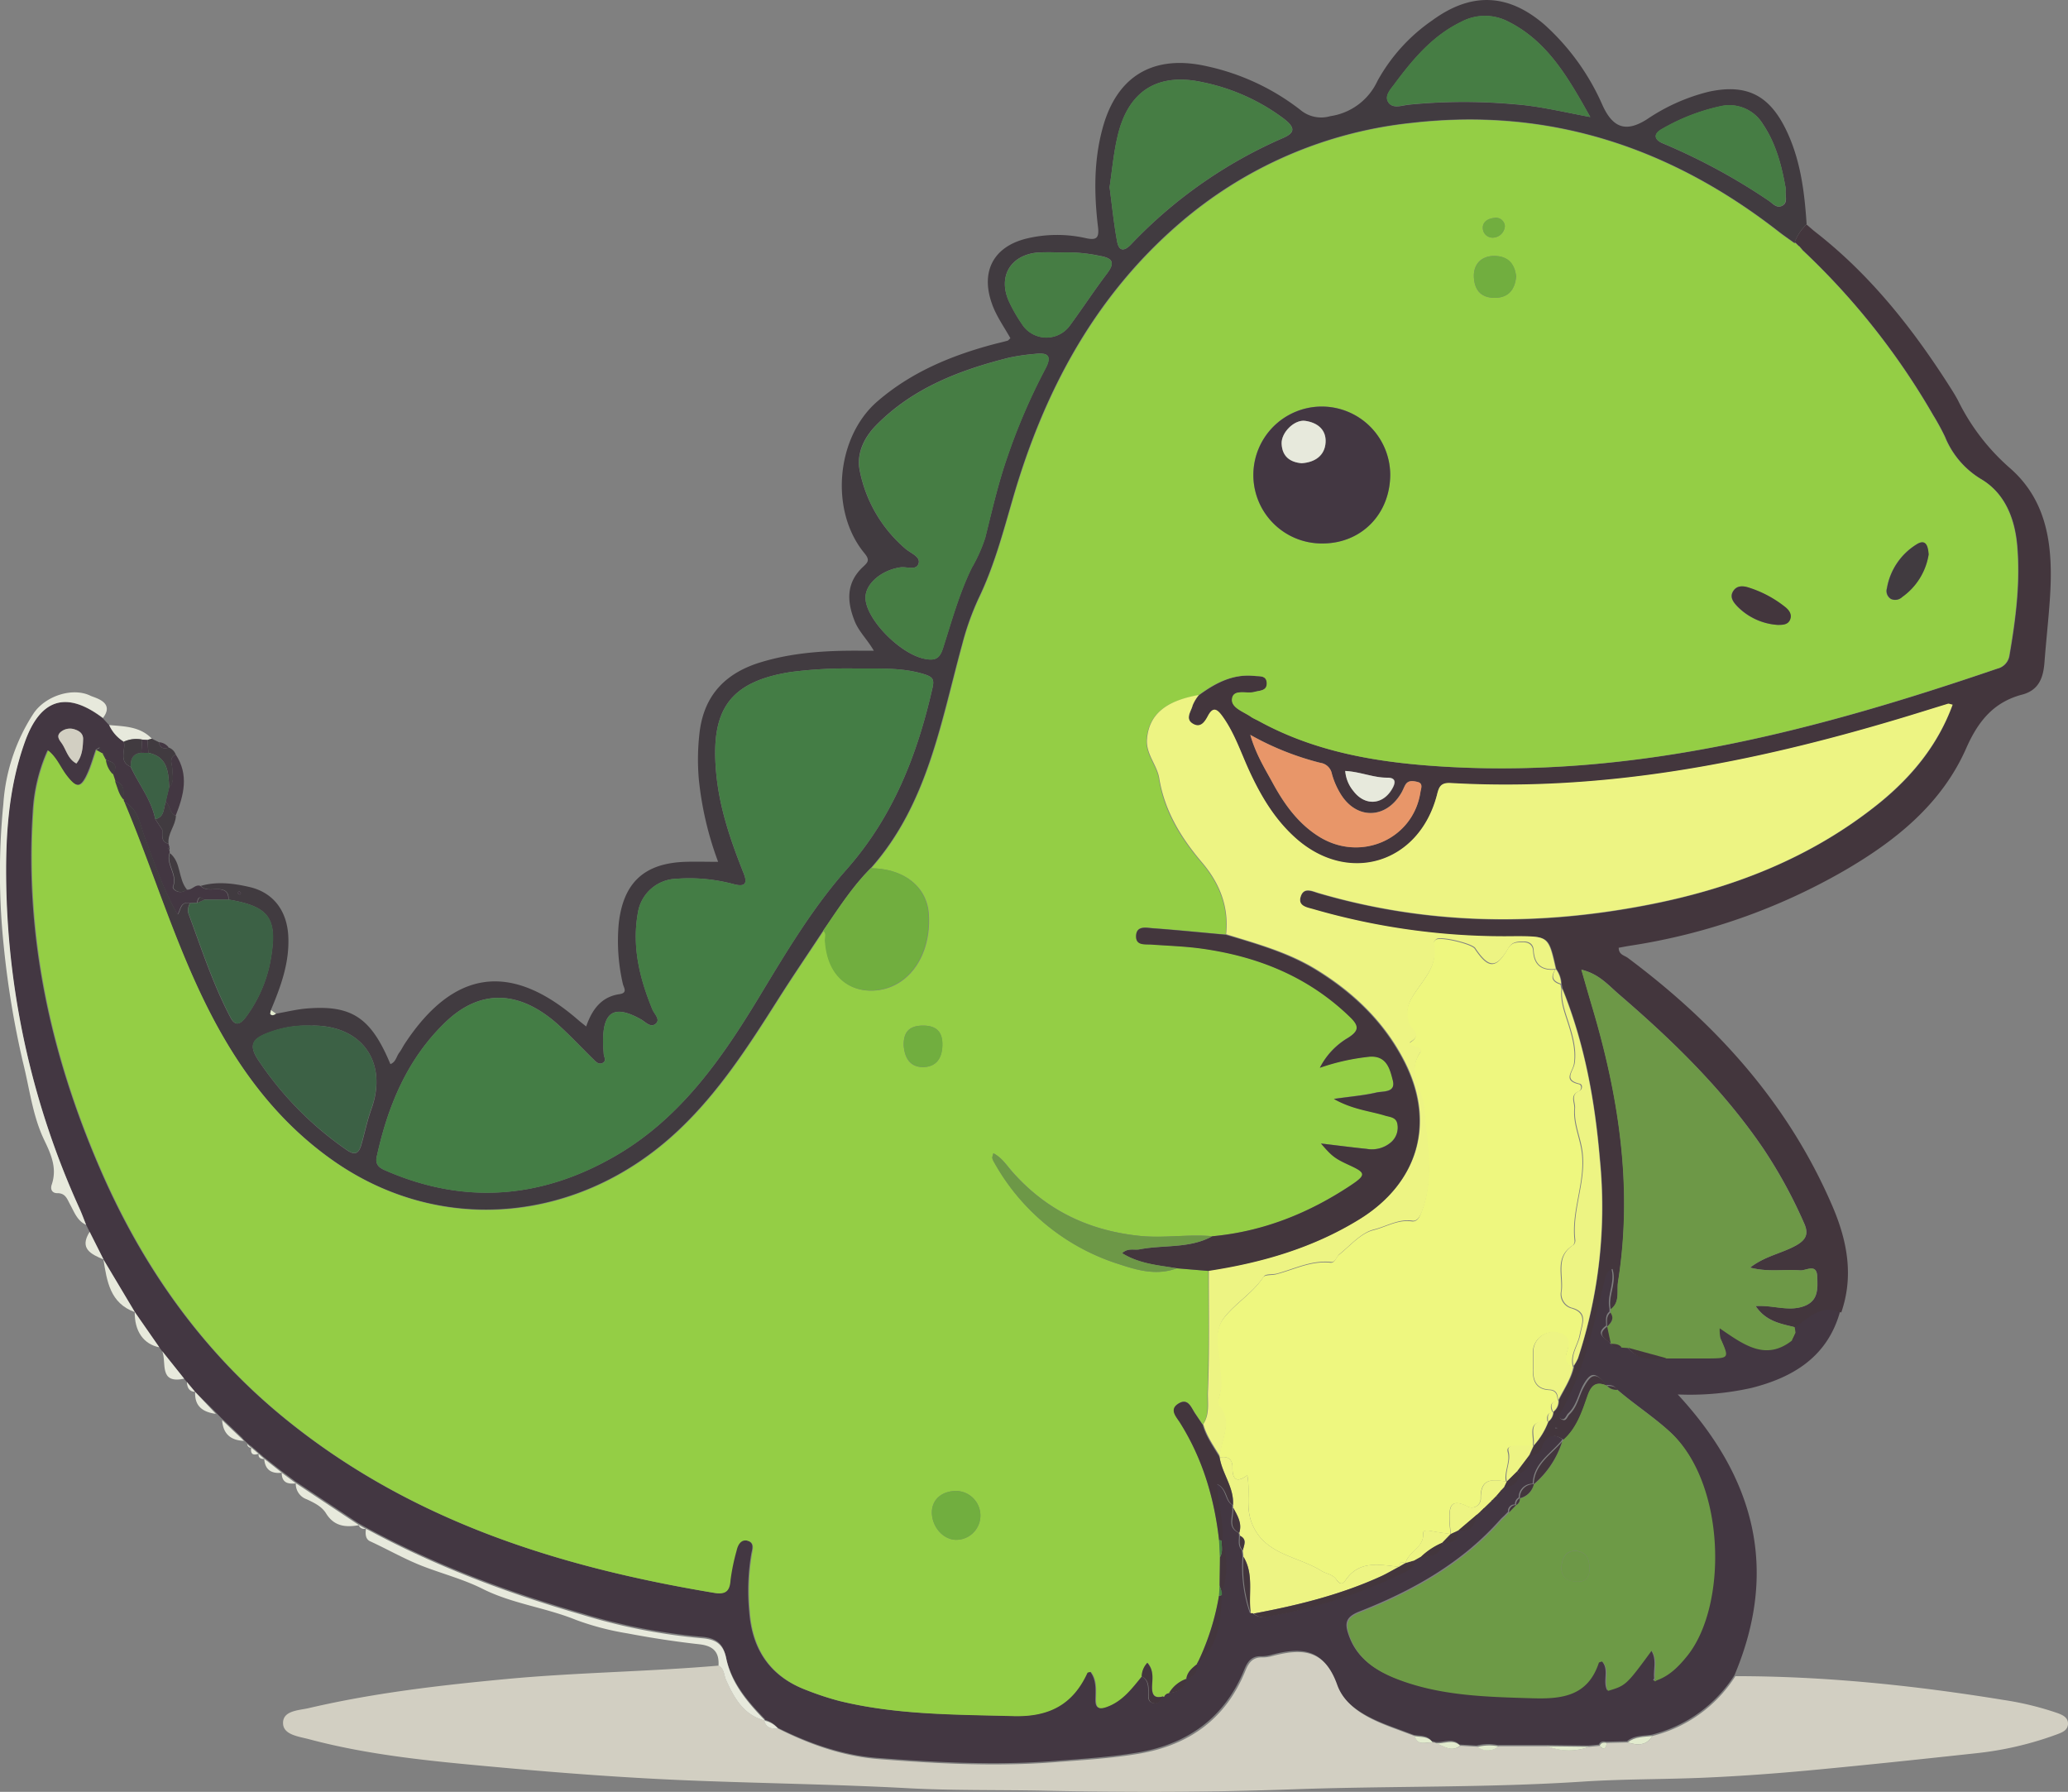 <svg id="Layer_1" data-name="Layer 1" xmlns="http://www.w3.org/2000/svg" viewBox="0 0 443.39 384.12"><rect x="0" y="0" width="443.39" height="384.12" fill="#808080" stroke="none"/><defs><style>.cls-1{fill:#433742;}.cls-2{fill:#d2cfc2;}.cls-3{fill:#413b40;}.cls-4{fill:#43363d;}.cls-5{fill:#e7e9dc;}.cls-6{fill:#94ce45;}.cls-7{fill:#6d9a46;}.cls-8{fill:#6d9847;}.cls-9{fill:#3c6145;}.cls-10{fill:#edf483;}.cls-11{fill:#e2ebce;}.cls-12{fill:#467d44;}.cls-13{fill:#447d45;}.cls-14{fill:#71ae3f;}.cls-15{fill:#eef77f;}.cls-16{fill:#e89669;}</style></defs><path class="cls-1" d="M722.15,620.69l-.75-1.5c-.46-1.15-.88-2.32-1.39-3.45A175.14,175.14,0,0,1,704.23,547c-.2-10.62.37-21.24,4-31.37,3.36-9.32,9-10.93,16.71-5.08l1.38,1.51a8.17,8.17,0,0,0,3.14,3.57c.49,1.79-1.21,4.19,1.48,5.38,1.74,3.75,4.42,7,5.28,11.22l1.49,2.27h0c.11,1.15-.4,2.58,1.34,3l.23.75c-.09.07-.27.17-.26.21a3.82,3.82,0,0,0,.24.55.57.57,0,0,1,0,.51c-.82,2.44,1.74,4.52.73,7.16-.24.63,1.55,1.88,2.91.63,1.15.28,1.85-1.22,3-.77,1,1,2.27.72,3.46.7,1.59,0,2.61.44,2.52,2.24l-5.25,0c-1.05-1-1.3-.22-1.5.67l-1.53.07c-2.12-.48-2,1.75-2.64,2.41-3-5.22-4.91-10.9-7-16.47-1.06-2.79-1.3-6.14-4.53-7.68a.59.59,0,0,1-.12-.48c.07-1.62.47-3.38-1.79-3.94l-.5-1.53c1.38-1.9.22-2.57-1.45-3h0a1.48,1.48,0,0,0-.81-1.53l0,.06-.5-1.22-.81.48c-.58,1.65-1.05,3.35-1.75,4.94-1.46,3.31-2.43,3.4-4.59.59-1.31-1.71-2.07-3.86-4-5.39a37,37,0,0,0-3.19,13.25c-1.74,26.63,3.83,51.91,14.32,76.22,9.09,21.1,22,39.42,40,54,26.79,21.69,58.34,31.57,91.66,37.11,2.44.41,3.35-.33,3.5-2.81a44.21,44.21,0,0,1,1.29-6.23c.29-1.33.87-2.58,2.45-2.12s1.06,1.77.85,2.87a47.17,47.17,0,0,0-.44,12.33c.59,8.1,4.44,13.91,12.19,16.82a61.57,61.57,0,0,0,7.11,2.34c12.24,3,24.73,2.89,37.23,3.22,7.64.2,12.71-2.47,15.83-9.26.07-.14.43-.14.75-.23,1.39,1.81,1.14,4,1.11,6,0,1.89.79,2.07,2.33,1.51,3.36-1.22,5.36-3.95,7.49-6.55,1.5.73,1.51,2.08,1.53,3.47,0,.82-.22,1.87.82,2.24,1.21.43,1.75-.51,2.24-1.4l.23.13,1.15-.8-.12,0c1.87-.24,3.5-.79,3.68-3.06l0,.07a2.91,2.91,0,0,0,2.33-3.27.25.25,0,0,1,.13-.34c4.73-3.73,4.86-9.1,5.15-14.41a5.62,5.62,0,0,1,0-.58,17.54,17.54,0,0,0,.07-11.27c.41-3.89-.93-7.66-1.11-12,2.3,1,1.78,3.59,3.41,4.5a.64.64,0,0,1,0,.51c.36,1.84-1.27,4.17,1.33,5.46a1.09,1.09,0,0,1,.15.61c0,1.09-.31,2.23.62,3.13l.13,1.37a30.81,30.81,0,0,0,1.56,12.09,1.45,1.45,0,0,1,.65.09,3.23,3.23,0,0,0,3.15.64,108.77,108.77,0,0,0,28.88-9.33c1-.51,2.29-1.11,2.49-2.57l1.45-.77c2.06-.16,4-.47,4.54-3,1.74-.12,3.39-.35,3.22-2.73l.15-.1c2.75.54,3.56-1.23,4-3.4l.67-.6c.35-.16,1.39.41.78-.75l1.61-1.55.39,0-.18-.28.17-.12c.56.11.78-.12.66-.67l.21.16-.19-.19c1,.09,1.1-.58,1.12-1.32l.57-.61a3.05,3.05,0,0,0,3.28-2.9,3.7,3.7,0,0,0,2.25-3.73,3,3,0,0,0,2.58-2.23c1-2.44,2.57-2.59,4.58-1.29a4,4,0,0,1-.29.43c-2.38,2.81-5.93,4.83-6.08,9.13h0a2.9,2.9,0,0,0-3,3l0-.05a1.57,1.57,0,0,0-.8,1.49h0a1.42,1.42,0,0,0-1.5,1.57l-.66.69-.85.81c-8.28,9.42-18.89,15.37-30.34,19.87-3,1.16-3.19,2.56-2.33,5,1.8,5.25,6.07,7.79,10.82,9.55,9.14,3.38,18.73,3.58,28.36,3.87,6.5.2,11.92-.51,14.27-7.6,0-.14.43-.18.72-.3,1.84,1.82.24,4.35,1.24,6.32,3.84-1.14,3.93-1.22,9.37-8.63,1.39,2,.51,4.15.73,6.17a1.14,1.14,0,0,0-.21.28s.15.19.18.17a1.31,1.31,0,0,0,.27-.21c2.84-1,4.81-3,6.64-5.26,8.74-10.79,8.28-37.06-3.64-48-3.61-3.29-7.7-5.91-11.36-9.09-.51-.85-1.37-.8-2.19-.84l0,0c-2.29-2.89-3.33-2.84-5,.21-1,2-1.39,4.25-3.1,5.89-.5.48-.68,1.59-1.58,1.15-1.22-.59-.31-1.55.05-2.2,4.64-8.5,6.65-17.85,8.92-27.12.26-1.07.31-2.39,1.81-3,1,3.1-1,5.83-.36,8.66,0,.23,0,.46,0,.69-1,.83-.69,2-.71,3l0,0c-2.46,1.81-.3,2.62.78,3.66h-.06c.58.89,1.47.81,2.36.77l1.37.1c2.17,2.84,5.2,2.54,8.22,2.24,3,0,6,.07,9,0,4.56-.05,4.55-.07,2.65-4.33a9,9,0,0,1-.17-2.14c5.09,3.47,9.8,7.09,15.49,2.63a1.6,1.6,0,0,0,.77-1.66c-.06-.41-.11-.81-.17-1.21,3-2,5.7-5,9.93-3.13-2.67,9.72-10,14.16-19,16.44a60.58,60.58,0,0,1-15.82,1.4c16.53,17.86,21.69,37.55,12.19,60.12a29.43,29.43,0,0,1-17.8,12.82c-1.81.28-3.74.12-5.28,1.39l-4.47.11c-.65-.11-1.24-.11-1.55.62l-2.23.2-9-.11h-10.5a9.88,9.88,0,0,0-4.46.11l-3.73-.21c-1.61-1.58-3.52-.29-5.27-.55a.86.86,0,0,0-.64-.13c-1-1.4-2.52-1.13-3.88-1.39l-4.19-1.56c-5.14-1.89-10.64-4.32-12.46-9.45-2.7-7.62-7.51-7.78-13.72-6.2a8,8,0,0,1-2.21.35c-2.09-.1-3,1-3.74,2.85-4.16,10.24-12,15.91-22.74,17.77-5.91,1-11.88,1.36-17.85,1.82-12.72,1-25.45.31-38.09-.65-7.41-.57-14.67-3.09-21.44-6.5a5.38,5.38,0,0,0-3-1.75H867c-3.79-3.86-7.3-8-8.44-13.41-.66-3.16-2.38-4.1-5.35-4.32a124.81,124.81,0,0,1-25.48-5c-16.06-4.62-31.68-10.46-46.42-18.47l0,0-1.56-.88.1.07-13.57-9,0,0-3.06-2.28,0,0-3.8-3,0,0-1.26-1.09-.33.1.32-.13-1.57-1.34,0,.08-.89-.81.11.1-.88-.84.09,0-4.69-4.45-1.34-1.39L744.77,655l0,.06L743,652.88l-.6-.71-4.7-5.89-.62-.83-5.28-7.59,0,0q-3.37-5.67-6.76-11.32l0,0Zm-2.84-100.4c1.25-1.56,1.38-3.38,1.45-5.19,0-1.17-.75-1.76-1.75-2.09a3.1,3.1,0,0,0-3.13.57c-1,.95-.08,1.82.41,2.59C717.19,517.57,717.58,519.38,719.31,520.29Z" transform="translate(-702.93 -356.62)"/><path class="cls-2" d="M1043.68,731.08l2.23-.2c1,1.14,1.33.34,1.55-.62l4.47-.11c2,.62,4,.78,5.28-1.39a29.43,29.43,0,0,0,17.8-12.82c19.34,0,38.48,2,57.55,5.11a64.83,64.83,0,0,1,11.58,2.83c1,.38,2.2.89,2.18,2.26s-1.2,1.84-2.24,2.23a71.59,71.59,0,0,1-17.42,4.09c-11.73,1.27-23.47,2.52-35.21,3.62-7.43.7-14.88,1.25-22.33,1.59-9,.42-18,.29-26.91.88-20.68,1.35-41.39.9-62.07,1.65-17.86.65-35.71.66-53.53.29-9.84-.2-19.71,0-29.54-.56-14.81-.78-29.64-1-44.45-1.56s-29.31-1.65-43.92-3c-13.23-1.21-26.5-2.45-39.42-5.89-2.26-.61-5.58-.93-5.66-3.4-.1-2.8,3.4-2.79,5.55-3.3,14-3.26,28.13-4.89,42.39-6.23,15.13-1.42,30.32-1.56,45.44-2.87,1.28.66,1.13,2,1.62,3.08,1.74,3.86,3.79,7.56,8.4,8.71h-.18c.33,1.69,1.65,1.71,3,1.75,6.77,3.41,14,5.93,21.44,6.5,12.64,1,25.37,1.64,38.09.65,6-.46,11.94-.81,17.85-1.82,10.78-1.86,18.58-7.53,22.74-17.77.75-1.84,1.65-2.95,3.74-2.85a8,8,0,0,0,2.21-.35c6.21-1.58,11-1.42,13.72,6.2,1.82,5.13,7.32,7.56,12.46,9.45l4.19,1.56c.65,2.25,2.49,1.19,3.88,1.39a.86.86,0,0,1,.64.13c1.71.58,3.34,2,5.27.55l3.73.21a3.49,3.49,0,0,0,4.46-.11h10.5A12.47,12.47,0,0,0,1043.68,731.08Z" transform="translate(-702.93 -356.62)"/><path class="cls-3" d="M729.5,528.5c3.23,1.54,3.47,4.89,4.53,7.68,2.12,5.57,4,11.25,7,16.47.68-.66.52-2.89,2.64-2.41a2.87,2.87,0,0,0-.38,2.14c2.82,7.57,5.29,15.28,9.09,22.44,1.2,2.26,2.49.9,3.39-.35a29.24,29.24,0,0,0,5.07-11.55c1.77-9.42-.06-11.95-8.89-13.45.09-1.8-.93-2.27-2.52-2.24-1.19,0-2.47.31-3.46-.7,3.48-1,7-.55,10.37.22,5.2,1.17,8.12,5.12,8.4,10.54.29,5.67-1.6,10.79-3.73,15.86,0,.31-.25.75-.11.89.36.41.8.15,1.18-.11,2.21-.38,4.41-.94,6.64-1.12,9.65-.79,13.78,2,17.91,11.92,1.18-.42,1.29-1.65,1.9-2.45.45-.59.77-1.28,1.18-1.91,10.5-15.94,22.77-17.62,37.19-5.09.45.39.93.76,1.71,1.38,1.26-3.64,3.26-6.36,7.13-6.92,1.87-.27.89-1.44.73-2.23a40.76,40.76,0,0,1-.87-13c1-8.71,5.5-12.86,14.3-13.14,2.22-.07,4.45,0,7,0a70.93,70.93,0,0,1-4.14-17.72,49.34,49.34,0,0,1,.17-10.09c1-8.08,5.71-12.75,13.21-15,6.77-2.05,13.74-2.48,20.76-2.45h3.38c-1.4-2.42-3.21-4.08-4.11-6.35-1.72-4.33-1.81-8.3,1.86-11.68,1.07-1,1.4-1.46.23-2.88-7.49-9.06-6.08-24.87,2.77-32.52,7.25-6.28,15.86-9.85,25-12.28,1-.26,1.94-.47,2.9-.74.21-.06.36-.3.63-.54-1.37-2.48-3.08-4.8-4-7.53-2.36-6.76.36-12,7.26-13.78a28,28,0,0,1,13-.12c2.13.45,2.82,0,2.53-2.39-.84-7-.92-14,.89-20.85,3-11.57,11-16.29,22.62-13.59a49.74,49.74,0,0,1,19.85,9.3,6.94,6.94,0,0,0,6.45,1.36A13.22,13.22,0,0,0,998.25,374,38,38,0,0,1,1010,361c8.41-6.15,16.34-5.82,24.18,1a50.38,50.38,0,0,1,12.36,17.23c2.25,4.9,5.08,5.78,9.53,2.95a41.08,41.08,0,0,1,13.28-5.91c8-1.71,12.87.71,16.47,8.07,3.14,6.42,4,13.34,4.46,20.36a10.26,10.26,0,0,0-2.61,4c-1.1-.8-2.24-1.57-3.32-2.41-23.14-18.05-49.11-26.72-78.58-23.37a90.56,90.56,0,0,0-50.09,21.66c-18.27,15.77-29.07,36.23-35.67,59.08-2.08,7.2-4,14.39-7.27,21.17a58,58,0,0,0-3.52,9.85c-4.62,16.79-7.42,34.3-19.57,48-4,4-7,8.76-10.21,13.41-3.22,4.89-6.53,9.73-9.66,14.67-6.35,10-12.74,20-21.5,28.22-21,19.77-50.67,22.55-73.62,6.64-12.55-8.7-21.21-20.65-27.85-34.18C740,557.59,735.49,542.74,729.5,528.5Zm156.35-28.58a95.14,95.14,0,0,0-13.3.75c-13.42,2.08-17.28,8.32-16.08,21.55.68,7.55,3.1,14.59,5.87,21.54,1,2.43.18,3-2.13,2.39A36.51,36.51,0,0,0,848,545a8.64,8.64,0,0,0-8.3,7.28c-1.3,7.22.35,14,3.09,20.69.4,1,1.71,2.11.84,3-1.12,1.14-2.26-.27-3.27-.84-5.66-3.17-8.14-1.74-8.13,4.75,0,.87.08,1.74.14,2.62,0,.68.71,1.5-.27,2-.82.38-1.41-.28-1.93-.79-2.4-2.36-4.71-4.82-7.18-7.09-8.44-7.79-17-8.16-24.57-.86-8.19,7.89-12.34,17.94-14.72,28.85-.4,1.83.76,2.48,2.06,3,17,7.37,33.56,5.9,49.38-3.35,13.68-8,22.49-20.59,30.48-33.8,5.74-9.5,11.45-19.12,18.76-27.39,10.06-11.37,15.24-24.66,18.5-39.06.38-1.72.07-2.26-1.68-2.83C896.3,499.63,891.32,500,885.85,499.92Zm2.64-15.08c.14,4.61,7.5,12,12.63,13,2.35.48,3.31-.05,4-2.32,1.86-5.8,3.46-11.7,6.17-17.22a32.77,32.77,0,0,0,2.87-6.43c1.45-5.79,2.78-11.62,4.74-17.29a130.74,130.74,0,0,1,8.13-18.87c1.53-2.86.55-3.55-2.2-3.23a44.1,44.1,0,0,0-5.53.8c-10.63,2.67-20.7,6.5-28.59,14.56-2.57,2.64-4.14,6-3.49,9.5A29.51,29.51,0,0,0,897,474.2c1.1,1,3.22,1.69,2.9,3.1-.4,1.74-2.55.74-3.92.94C891.87,478.84,888.4,481.82,888.49,484.84Zm52.34-88.09c.53,4,.91,7.84,1.61,11.61.36,2,1.37,2.34,3,.65A99.7,99.7,0,0,1,978,386.22c2.7-1.16,2.64-2.29.13-4.21a43.47,43.47,0,0,0-17.27-7.75c-9.71-2.16-16.06,1.84-18.31,11.59C941.68,389.47,941.36,393.21,940.83,396.75Zm103.08-15c-4.82-8.6-9.22-16.33-17.71-20.55a10.79,10.79,0,0,0-10,.13c-6.18,3-10.37,8.06-14.32,13.37-.81,1.1-2.27,2.6-1.18,4,1,1.25,2.79.54,4.25.37a120.07,120.07,0,0,1,22.75-.09C1032.86,379.35,1037.9,380.58,1043.91,381.71Zm-274,194.76a22.6,22.6,0,0,0-8.89,1.31c-4.08,1.4-5,2.84-2.45,6.45a71.6,71.6,0,0,0,18.79,18.95c1.73,1.16,2.47.61,3-1,.77-2.62,1.3-5.33,2.23-7.89C786.08,584.49,780.71,576.45,769.91,576.47Zm315.91-179.35c-.81-4.65-2-9.6-4.91-13.93a8.39,8.39,0,0,0-9.06-3.83,43.26,43.26,0,0,0-12.5,4.84c-2,1.06-1.81,2.35.17,3.15a131.2,131.2,0,0,1,22.6,12.24c.88.58,1.73,1.8,3,1.07S1085.58,398.61,1085.82,397.12ZM930.1,410.76a43.57,43.57,0,0,0-4.85,0c-5.74.62-8.38,5.19-6,10.45a32.71,32.71,0,0,0,2.77,4.84,6.21,6.21,0,0,0,10.28.38c2.73-3.7,5.24-7.55,8-11.2,1.93-2.55.92-3.33-1.68-3.79A33.4,33.4,0,0,0,930.1,410.76ZM753.83,548.08a4.17,4.17,0,0,0,.54.31s.23-.2.21-.24a2.78,2.78,0,0,0-.33-.51Z" transform="translate(-702.93 -356.62)"/><path class="cls-4" d="M1087.65,408.74a10.22,10.22,0,0,1,2.61-4l1.52,1.31,1.09.86c11.66,9.27,20.66,20.82,28.56,33.32.46.74.92,1.49,1.32,2.26a46.29,46.29,0,0,0,11,14.37c8.58,7.4,9.4,17.73,8.68,28.26-.31,4.48-.81,8.95-1.15,13.43-.25,3.34-1.18,6.06-4.89,7-6,1.61-9.32,5.64-11.88,11.44-5.27,12-15.19,19.93-26.29,26.35a131.57,131.57,0,0,1-45.7,16c-.85.13-1.69.3-2.53.45,0,1.5,1.21,1.63,1.92,2.15,19.16,14.29,34.72,31.54,44.14,53.81,3,7.21,4.31,14.59,1.65,22.24-4.23-1.86-6.92,1.14-9.93,3.13-3.06-.73-6.23-1.26-8.4-4.52,3.74-.26,7.07,1.25,10.41,0,3.1-1.17,2.86-3.81,2.79-6.26-.07-3-2.39-1.29-3.66-1.4-3.39-.28-6.86.45-10.73-.59,3.29-2.56,7-3.07,10.08-4.88,2-1.2,2.45-2.5,1.51-4.59a103.49,103.49,0,0,0-8.79-16.08c-8.58-12.59-19.4-23.11-30.89-33-2.25-1.93-4.31-4.42-8.08-5.31.84,2.92,1.54,5.38,2.27,7.84,5.77,19.32,8.79,38.9,5.59,59.06-.32,2,.48,4.36-1.58,5.91-.68-2.83,1.36-5.56.36-8.66-1.5.58-1.55,1.9-1.81,3-2.27,9.27-4.28,18.62-8.92,27.12-.36.65-1.27,1.61-.05,2.2.9.44,1.08-.67,1.58-1.15,1.71-1.64,2-3.94,3.1-5.89,1.64-3,2.68-3.1,5-.21-2.37-1.06-3.41-.16-4.23,2.22-1.16,3.36-2.3,6.83-5.11,9.33-2-1.3-3.6-1.15-4.58,1.29a3,3,0,0,1-2.58,2.23l-.19-.18.94-2.08h0a15.61,15.61,0,0,0,3.15-5.15l0,0a2.69,2.69,0,0,0,1.1-2.1h0a2.81,2.81,0,0,0,1.12-2.49l0,0c1.15-2.35,2.67-4.52,3.26-7.12l0-.27a10.23,10.23,0,0,0,.88-1.62,103.66,103.66,0,0,0,4.69-42.68c-1.08-12.53-3.28-24.86-8.05-36.6l-.2-1a5.8,5.8,0,0,0-1.13-3.15l-.24.09.23-.11c-1.58-7-1.58-7-8.43-6.93a147.18,147.18,0,0,1-43.62-5.78c-1.3-.39-3.43-.58-2.76-2.72s2.48-1.14,3.83-.75c23.13,6.78,46.57,7.12,70.06,2.62,18.34-3.51,35.54-10.12,50.25-22,6.92-5.61,12.48-12.36,15.63-21-.51-.1-.77-.25-1-.19-3.58,1.09-7.14,2.22-10.73,3.29-31.27,9.34-63,15.57-95.87,13.7-2.38-.14-2.58,1.07-3,2.71-3.89,14.56-18.92,19.11-30.16,9.17-4.59-4.06-7.6-9.18-10.12-14.68-1.81-4-3.17-8.15-5.81-11.71-1.11-1.48-2-1.77-2.95.07-.66,1.24-1.54,2.67-3.16,1.77-1.88-1.05-.46-2.68-.14-4a8.45,8.45,0,0,1,1.33-2.2c3.58-2.63,7.37-4.65,12-4.16,1.07.11,2.52-.13,2.64,1.43.13,1.78-1.47,1.64-2.64,2-1.67.46-4.49-.72-4.8,1.46-.28,2,2.49,2.78,4.08,3.91.51.35,1.11.58,1.65.88,12.59,6.91,26.36,9,40.41,9.81,41,2.3,79.67-8,117.89-21.05a3.43,3.43,0,0,0,2.61-2.84c1.34-7.76,2.35-15.56,1.67-23.46-.5-5.86-2.63-11.28-7.71-14.31a18.81,18.81,0,0,1-7.78-9.1,51.24,51.24,0,0,0-2.51-4.6,154.31,154.31,0,0,0-28-35.38l-.78-.94,0,.08-.8-.78ZM971,514.15c1.19,4.08,3,7,4.66,10.07,2.5,4.63,5.51,8.92,10.11,11.77,8.9,5.5,20.16.52,21.69-9.59.13-.8.63-1.87-.63-2.17-.91-.21-2-.45-2.64.69-.3.55-.51,1.14-.83,1.68-3.36,5.72-9.79,5.74-13.14,0a16.43,16.43,0,0,1-1.75-4.12,2.93,2.93,0,0,0-2.5-2.35A60.74,60.74,0,0,1,971,514.15Zm20.37,7.74a7.68,7.68,0,0,0,1.81,4.32c2.43,3.2,6.2,3,8.24-.41.76-1.27,1-2.49-1-2.47C997.41,523.36,994.65,522.07,991.35,521.89Zm45.39,141c0-.08,0-.18-.08-.24s-.14,0-.22,0,0,.18.08.24S1036.66,662.86,1036.74,662.84Z" transform="translate(-702.93 -356.62)"/><path class="cls-5" d="M725,510.54c-7.73-5.85-13.35-4.24-16.71,5.08-3.65,10.13-4.22,20.75-4,31.37A175.14,175.14,0,0,0,720,615.74c.51,1.13.93,2.3,1.39,3.45-1.87-.84-2.52-2.69-3.39-4.29-.67-1.22-1-2.52-2.8-2.5-1.11,0-1.52-.83-1.18-1.83,1.19-3.51-.11-6.44-1.62-9.58-2.51-5.24-3.14-11.11-4.56-16.7a195,195,0,0,1-4.11-24.9,150.34,150.34,0,0,1-.08-30.44,40.35,40.35,0,0,1,6.5-19.43c2.55-3.75,8.39-5.62,12.18-3.75C723.29,506.23,727.62,507.13,725,510.54Z" transform="translate(-702.93 -356.62)"/><path class="cls-5" d="M867,725.48c-4.61-1.15-6.66-4.85-8.4-8.71-.49-1.07-.34-2.42-1.62-3.08.19-2.91-1.11-4.25-4.09-4.58-5.17-.58-10.35-1.37-15.44-2.34a59,59,0,0,1-11-2.88c-6.54-2.66-13.63-3.46-20-6.64-3.94-2-8.36-3.17-12.52-4.75-4-1.5-7.76-3.69-11.68-5.49-1-.48-1-1.65-.86-2.68,14.74,8,30.36,13.85,46.42,18.47a124.81,124.81,0,0,0,25.48,5c3,.22,4.69,1.16,5.35,4.32C859.72,717.51,863.23,721.62,867,725.48Z" transform="translate(-702.93 -356.62)"/><path class="cls-1" d="M740.6,518.36c2.88,4.35,1.74,8.73,0,13.1-1.42-.48-1.16-2.18-2.16-3l.72-3c1.16-1.12.75-2.54.71-3.87C739.88,520.46,739,519.17,740.6,518.36Z" transform="translate(-702.93 -356.62)"/><path class="cls-5" d="M766.35,674.57l13.57,9c-2.84.5-5.34.31-7.09-2.54-.9-1.46-2.51-2.25-4.12-3A3.5,3.5,0,0,1,766.35,674.57Z" transform="translate(-702.93 -356.62)"/><path class="cls-5" d="M729.48,515.62a8.17,8.17,0,0,1-3.14-3.57c3.26.3,6.62.28,9.14,2.92l-.92.26-1.16-.07A6.38,6.38,0,0,0,729.48,515.62Z" transform="translate(-702.93 -356.62)"/><path class="cls-5" d="M725.1,626.59q3.39,5.65,6.76,11.32C726.5,636,725.86,631.25,725.1,626.59Z" transform="translate(-702.93 -356.62)"/><path class="cls-3" d="M734.56,515.23l.92-.26,1.51.76c.24,1.25,1,1.52,2.13,1.15a2.46,2.46,0,0,1,1.48,1.48c-1.57.81-.72,2.1-.68,3.26,0,1.33.45,2.75-.71,3.87-.17-3.28-.26-6.62-4.48-7.49C734.68,517.08,734.62,516.15,734.56,515.23Z" transform="translate(-702.93 -356.62)"/><path class="cls-3" d="M738.49,528.49c1,.79.74,2.49,2.16,3-.07,2.13-1.84,3.81-1.58,6-1.74-.42-1.23-1.85-1.34-3l.14-.24-.14.24-1.49-2.27C738.28,531.76,737.93,529.85,738.49,528.49Z" transform="translate(-702.93 -356.62)"/><path class="cls-3" d="M743,547.3c-1.36,1.25-3.15,0-2.91-.63,1-2.64-1.55-4.72-.73-7.16C741.83,541.5,741.08,545,743,547.3Z" transform="translate(-702.93 -356.62)"/><path class="cls-5" d="M731.82,637.86l5.28,7.59C733.72,644.78,731.75,642,731.82,637.86Z" transform="translate(-702.93 -356.62)"/><path class="cls-5" d="M737.72,646.28l4.7,5.89C736.9,653.36,738.69,648.71,737.72,646.28Z" transform="translate(-702.93 -356.62)"/><path class="cls-5" d="M722.15,620.69l3,5.94C722.5,625.48,719.85,624.34,722.15,620.69Z" transform="translate(-702.93 -356.62)"/><path class="cls-5" d="M744.77,655l4.44,4.71C746.4,659.34,744.61,658.07,744.77,655Z" transform="translate(-702.93 -356.62)"/><path class="cls-5" d="M750.55,661.05l4.69,4.45C752.37,665.4,750.75,664,750.55,661.05Z" transform="translate(-702.93 -356.62)"/><path class="cls-5" d="M759.58,669.34l3.8,3C761.14,672.58,759.74,671.73,759.58,669.34Z" transform="translate(-702.93 -356.62)"/><path class="cls-5" d="M763.33,672.33l3.06,2.28C764.64,674.83,763.33,674.46,763.33,672.33Z" transform="translate(-702.93 -356.62)"/><path class="cls-1" d="M739.12,516.88c-1.12.37-1.89.1-2.13-1.15A2.83,2.83,0,0,1,739.12,516.88Z" transform="translate(-702.93 -356.62)"/><path class="cls-5" d="M743,652.88l1.79,2.13C743.45,654.94,743.06,654.07,743,652.88Z" transform="translate(-702.93 -356.62)"/><path class="cls-5" d="M756.79,666.92l1.57,1.34C757.06,668.72,756.59,668.22,756.79,666.92Z" transform="translate(-702.93 -356.62)"/><path class="cls-5" d="M758.37,668.29l1.26,1.09C758.89,669.39,758.29,669.23,758.37,668.29Z" transform="translate(-702.93 -356.62)"/><path class="cls-5" d="M779.82,683.5l1.56.88C780.67,684.42,780.07,684.27,779.82,683.5Z" transform="translate(-702.93 -356.62)"/><path class="cls-3" d="M739.28,539a3.82,3.82,0,0,1-.24-.55s.17-.14.26-.21Z" transform="translate(-702.93 -356.62)"/><path class="cls-5" d="M755.92,666.19l.89.81A.9.9,0,0,1,755.92,666.19Z" transform="translate(-702.93 -356.62)"/><path class="cls-5" d="M755.15,665.45l.88.84Z" transform="translate(-702.93 -356.62)"/><path class="cls-3" d="M1092.87,406.9l-1.09-.86Z" transform="translate(-702.93 -356.62)"/><path class="cls-6" d="M1089.38,410.26a154.31,154.31,0,0,1,28,35.38,51.24,51.24,0,0,1,2.51,4.6,18.81,18.81,0,0,0,7.78,9.1c5.08,3,7.21,8.45,7.71,14.31.68,7.9-.33,15.7-1.67,23.46a3.43,3.43,0,0,1-2.61,2.84C1092.88,513,1054.16,523.3,1013.21,521c-14.05-.79-27.82-2.9-40.41-9.81-.54-.3-1.14-.53-1.65-.88-1.59-1.13-4.36-1.95-4.08-3.91.31-2.18,3.13-1,4.8-1.46,1.17-.32,2.77-.18,2.64-2-.12-1.56-1.57-1.32-2.64-1.43-4.65-.49-8.44,1.53-12,4.16-7.2,1.26-10.69,4.25-11.12,9.47-.26,3.19,2.18,5.55,2.63,8.4,1.12,7.06,4.68,12.75,9.15,18,3.8,4.47,5.81,9.48,5.19,15.41-5.22-.47-10.42-1-15.64-1.38-1.36-.1-3.44-.61-3.55,1.59s1.88,1.81,3.33,1.91c3.48.25,7,.36,10.44.82,12.17,1.65,23.11,6,32.09,14.71,2,1.91,2,2.93-.36,4.43a15.73,15.73,0,0,0-6.1,6.45,47.26,47.26,0,0,1,10.71-2.38c3.65-.23,4.32,2.7,4.93,5.07.7,2.71-2.08,2.29-3.52,2.62-2.65.62-5.4.84-9.12,1.37,4.07,2.28,7.6,2.54,10.89,3.55,1.16.36,2.57.31,2.76,2a4.15,4.15,0,0,1-1.36,3.71A6.29,6.29,0,0,1,996,602.9c-3.13-.32-6.25-.73-9.8-1.15,2.32,2.72,3,3.23,5.94,4.58,3.72,1.7,3.86,2.12.28,4.49-9,5.92-18.71,9.86-29.53,10.81-4.94-.45-9.88.4-14.86,0-11.16-1-20.54-5.34-28-13.78-1.22-1.37-2.24-3-4.08-4-.14.54-.28.79-.24,1a3.63,3.63,0,0,0,.43,1A46.7,46.7,0,0,0,943,627.67c3.94,1.31,8,2.42,12.26.83l6.74.56c0,8.69.16,17.38-.19,26.05-.09,2.24.42,4.79-1,6.92l-1.63-2.43c-.86-1.29-1.54-3.36-3.56-2.12s-.49,2.81.33,4.11c4.84,7.71,7.32,16.2,8.37,25.17.06,1.23.13,2.45.19,3.68,0,2,0,4-.07,6.06,0,.74-.1,1.48-.14,2.21A53.09,53.09,0,0,1,959.74,713a.25.25,0,0,0-.13.34c-1.08.87-2.18,1.73-2.33,3.27l0-.07a7,7,0,0,0-3.69,3.06l.12,0a1.14,1.14,0,0,0-1.15.8l-.23-.13c-1.73.43-2.4-.16-2.36-2,0-1.66.46-3.54-1-5.21a4.37,4.37,0,0,0-1.21,2.92c-2.13,2.6-4.13,5.33-7.49,6.55-1.54.56-2.36.38-2.33-1.51,0-2.07.28-4.23-1.11-6-.32.09-.68.09-.75.23-3.12,6.79-8.19,9.46-15.83,9.26-12.5-.33-25-.25-37.23-3.22a61.57,61.57,0,0,1-7.11-2.34c-7.75-2.91-11.6-8.72-12.19-16.82a47.17,47.17,0,0,1,.44-12.33c.21-1.1.59-2.46-.85-2.87s-2.16.79-2.45,2.12a44.21,44.21,0,0,0-1.29,6.23c-.15,2.48-1.06,3.22-3.5,2.81-33.32-5.54-64.87-15.42-91.66-37.11-18-14.55-30.87-32.87-40-54-10.49-24.31-16.06-49.59-14.32-76.22a37,37,0,0,1,3.19-13.25c1.9,1.53,2.66,3.68,4,5.39,2.16,2.81,3.13,2.72,4.59-.59.7-1.59,1.17-3.29,1.74-4.93l1.32.73,0-.06.81,1.53h0a5.22,5.22,0,0,0,1.45,3c.17.51.34,1,.5,1.53.51,1.36.77,2.82,1.79,3.94a.59.59,0,0,0,.12.48c6,14.24,10.47,29.09,17.29,43,6.64,13.53,15.3,25.48,27.85,34.18,23,15.91,52.6,13.13,73.62-6.64,8.76-8.23,15.15-18.19,21.5-28.22,3.13-4.94,6.44-9.78,9.66-14.67.72.59.32,1.33.36,2.05.51,8.46,6.08,11.43,11.49,10.64,6.93-1,11.33-8,10.7-16.42-.43-5.78-5.33-9.62-12.34-9.68,12.15-13.72,15-31.23,19.57-48a58,58,0,0,1,3.52-9.85c3.27-6.78,5.19-14,7.27-21.17,6.6-22.85,17.4-43.31,35.67-59.08A90.56,90.56,0,0,1,1005.75,383c29.47-3.35,55.44,5.32,78.58,23.37,1.08.84,2.22,1.61,3.32,2.41l.17-.11.8.78,0-.08ZM1001,458.32a14.68,14.68,0,1,0-14.49,14.8C994.85,473.11,1001,466.81,1001,458.32ZM908,676.24c-3.12,0-5.25,1.81-5.27,4.56,0,3.07,2.33,5.81,5.08,5.91a5.19,5.19,0,0,0,5.32-5.14A5.27,5.27,0,0,0,908,676.24Zm176-185.66c1,0,2.12,0,2.63-1,.59-1.24-.21-2.23-1.1-2.91a24.23,24.23,0,0,0-7.92-4.15c-1.13-.33-2.32-.34-3.06.74-.91,1.32,0,2.43.8,3.33A13.33,13.33,0,0,0,1084.06,490.58Zm32.39-15.15c-.13-1.49-.47-3.54-2.72-2a13.78,13.78,0,0,0-6.22,9.33,2,2,0,0,0,.86,2.28,2.17,2.17,0,0,0,2.42-.42A13.82,13.82,0,0,0,1116.45,475.43ZM1028,415.85c-.35-2.68-1.74-4.3-4.59-4.36s-4.68,1.76-4.46,4.72,1.83,4.32,4.64,4.25S1027.78,418.62,1028,415.85ZM896.69,580.73c.18,2.62,1.3,4.68,4.16,4.64s4.06-1.91,4.12-4.68c.07-3-1.37-4.27-4.31-4.21S896.63,578,896.69,580.73Zm128.89-175.64a1.93,1.93,0,0,0-2.37-1.74c-1.32.16-2.48.88-2.35,2.32a2.1,2.1,0,0,0,2.35,1.88A2.64,2.64,0,0,0,1025.58,405.09Z" transform="translate(-702.93 -356.62)"/><path class="cls-7" d="M1038.14,665.24c2.81-2.5,3.95-6,5.11-9.33.82-2.38,1.86-3.28,4.23-2.22l0,0a2.73,2.73,0,0,0,2.19.84c3.66,3.18,7.75,5.8,11.36,9.09,11.92,10.89,12.38,37.16,3.64,48-1.83,2.26-3.8,4.29-6.64,5.26l-.24-.25c-.22-2,.66-4.17-.73-6.16-5.44,7.41-5.53,7.49-9.37,8.63-1-2,.6-4.5-1.24-6.32-.29.12-.67.16-.72.3-2.35,7.09-7.77,7.8-14.27,7.6-9.63-.29-19.22-.49-28.36-3.87-4.75-1.76-9-4.3-10.82-9.55-.86-2.48-.65-3.88,2.33-5,11.45-4.5,22.06-10.45,30.34-19.87l.85-.81.66-.69,1.5-1.57h0a1.47,1.47,0,0,0,.8-1.49l0,.05a4,4,0,0,0,3-3h0a19.77,19.77,0,0,0,6.08-9.13A4,4,0,0,0,1038.14,665.24Zm5.57,27.84c.07-2.08-.55-3.81-2.88-4-1.9-.12-2.85,1.17-3.08,3-.27,2.12.68,3.31,2.77,3.55C1042.42,695.89,1043.68,695.22,1043.71,693.08Z" transform="translate(-702.93 -356.62)"/><path class="cls-8" d="M1048.25,637.31c2.06-1.55,1.26-3.9,1.58-5.91,3.2-20.16.18-39.74-5.59-59.06-.73-2.46-1.43-4.92-2.27-7.84,3.77.89,5.83,3.38,8.08,5.31,11.49,9.86,22.31,20.38,30.89,33a103.49,103.49,0,0,1,8.79,16.08c.94,2.09.54,3.39-1.51,4.59-3.08,1.81-6.79,2.32-10.08,4.88,3.87,1,7.34.31,10.73.59,1.27.11,3.59-1.63,3.66,1.4.07,2.45.31,5.09-2.79,6.26-3.34,1.26-6.67-.25-10.41,0,2.17,3.26,5.34,3.79,8.4,4.52.06.4.11.8.17,1.21-.25.55-.51,1.1-.77,1.66-5.69,4.46-10.4.84-15.49-2.63a9,9,0,0,0,.17,2.14c1.9,4.26,1.91,4.28-2.65,4.33-3,0-6,0-9,0l-8.22-2.24-1.38-.1c-.6-.8-1.5-.71-2.35-.77h.06l-.78-3.66,0,0c.88-.86,1.62-1.75.71-3C1048.23,637.77,1048.24,637.54,1048.25,637.31Z" transform="translate(-702.93 -356.62)"/><path class="cls-9" d="M752,549.47c8.83,1.5,10.66,4,8.89,13.45a29.24,29.24,0,0,1-5.07,11.55c-.9,1.25-2.19,2.61-3.39.35-3.8-7.16-6.27-14.87-9.09-22.44a2.87,2.87,0,0,1,.38-2.14l1.53-.07,1.5-.67Z" transform="translate(-702.93 -356.62)"/><path class="cls-10" d="M971.74,702.52a1.45,1.45,0,0,0-.65-.09c-.58-4,.76-8.29-1.56-12.09,0-.46-.09-.92-.13-1.37.24-1.13,1-2.36-.62-3.13a1.09,1.09,0,0,0-.15-.61c.69-2.09-.41-3.76-1.33-5.46a.64.64,0,0,0,0-.51c.27-3.75-2.31-6.69-2.86-10.2,1.71-.35,2.77.35,2.74,2.08-.06,2.75,1,3.39,3.18,1.72.62,3.34-.28,6.45.74,9.61,2.42,7.46,9.92,7.6,15.18,10.91,1,.61,2.32.69,3.11,1.76.56.77,1.14,1.49,2,.27,3-4.42,7.33-3.34,11.52-2.92-1.31.7-2.59,1.48-4,2.1C990.24,698.55,981.06,700.78,971.74,702.52Z" transform="translate(-702.93 -356.62)"/><path class="cls-4" d="M964.42,669.06c.55,3.51,3.13,6.45,2.86,10.2-1.63-.91-1.11-3.47-3.41-4.5.18,4.31,1.52,8.08,1.11,12l-.14.13a3,3,0,0,0-.54-.1c-1-9-3.53-17.46-8.37-25.17-.82-1.3-2.4-2.84-.33-4.11s2.7.83,3.56,2.12l1.63,2.42c.72,2.59,2.31,4.72,3.65,7Z" transform="translate(-702.93 -356.62)"/><path class="cls-9" d="M738.49,528.49c-.56,1.36-.21,3.27-2.25,3.73-.86-4.17-3.54-7.47-5.28-11.22-.05-1.62.4-2.86,2.27-3l1.5,0c4.22.87,4.31,4.21,4.48,7.49Z" transform="translate(-702.93 -356.62)"/><path class="cls-4" d="M971.74,702.52c9.32-1.74,18.5-4,27.16-7.93,1.36-.62,2.64-1.4,4-2.1v0l1.39-.8h0l1.83-.56.14.15c-.2,1.46-1.45,2.06-2.49,2.57a108.77,108.77,0,0,1-28.88,9.33A3.23,3.23,0,0,1,971.74,702.52Z" transform="translate(-702.93 -356.62)"/><path class="cls-10" d="M1025.45,675.39l-.57.61-1.12,1.32.19.19-.21-.16-.66.67-.17.12-.21.24-1.61,1.55-.78.75-.67.6-4,3.4-.15.1-1.5.68c-.09-1-.21-2-.24-3-.07-2.55.06-4.75,3.68-3a1.93,1.93,0,0,0,3-1.75c0-4.45,2.77-3.9,5.62-3.48Z" transform="translate(-702.93 -356.62)"/><path class="cls-2" d="M719.31,520.29c-1.73-.91-2.12-2.72-3-4.12-.49-.77-1.45-1.64-.41-2.59A3.1,3.1,0,0,1,719,513c1,.33,1.79.92,1.75,2.09C720.69,516.91,720.56,518.73,719.31,520.29Z" transform="translate(-702.93 -356.62)"/><path class="cls-4" d="M959.74,713a53.09,53.09,0,0,0,4.54-14.28,3.32,3.32,0,0,0,.61-.13C964.6,703.89,964.47,709.26,959.74,713Z" transform="translate(-702.93 -356.62)"/><path class="cls-4" d="M1037.85,665.67a19.77,19.77,0,0,1-6.08,9.13C1031.92,670.5,1035.47,668.48,1037.85,665.67Z" transform="translate(-702.93 -356.62)"/><path class="cls-4" d="M947.71,716a4.37,4.37,0,0,1,1.21-2.92c1.48,1.67,1.05,3.55,1,5.21,0,1.86.63,2.45,2.36,2-.49.89-1,1.83-2.24,1.4-1-.37-.81-1.42-.82-2.24C949.22,718.06,949.21,716.71,947.71,716Z" transform="translate(-702.93 -356.62)"/><path class="cls-3" d="M733.23,518c-1.87.16-2.32,1.4-2.27,3-2.69-1.19-1-3.59-1.48-5.38a6.38,6.38,0,0,1,3.92-.46C733.35,516.1,733.29,517,733.23,518Z" transform="translate(-702.93 -356.62)"/><path class="cls-4" d="M964.42,696.5c0-2,.05-4,.07-6.06.7-1.14.34-2.38.35-3.58l.14-.13a17.54,17.54,0,0,1-.07,11.27C964.74,697.5,964.58,697,964.42,696.5Z" transform="translate(-702.93 -356.62)"/><path class="cls-4" d="M969.53,690.34c2.32,3.8,1,8.07,1.56,12.09A30.81,30.81,0,0,1,969.53,690.34Z" transform="translate(-702.93 -356.62)"/><path class="cls-4" d="M1052,645.54l8.22,2.24C1057.17,648.08,1054.14,648.38,1052,645.54Z" transform="translate(-702.93 -356.62)"/><path class="cls-4" d="M967.3,679.77c.92,1.7,2,3.37,1.33,5.46C966,683.94,967.66,681.61,967.3,679.77Z" transform="translate(-702.93 -356.62)"/><path class="cls-4" d="M1015.62,684.68l4-3.4C1019.18,683.45,1018.37,685.22,1015.62,684.68Z" transform="translate(-702.93 -356.62)"/><path class="cls-4" d="M1012.25,687.51c-.52,2.51-2.48,2.82-4.54,3l-.15-.19a15.21,15.21,0,0,1,4.54-3Z" transform="translate(-702.93 -356.62)"/><path class="cls-11" d="M1043.68,731.08a12.47,12.47,0,0,1-9-.11Z" transform="translate(-702.93 -356.62)"/><path class="cls-4" d="M953.56,719.59a7,7,0,0,1,3.69-3.06C957.06,718.8,955.43,719.35,953.56,719.59Z" transform="translate(-702.93 -356.62)"/><path class="cls-11" d="M1057.21,728.76c-1.32,2.17-3.24,2-5.28,1.39C1053.47,728.88,1055.4,729,1057.21,728.76Z" transform="translate(-702.93 -356.62)"/><path class="cls-4" d="M1025.45,675.39l.53-1.14v-.06l2.21-2.18.53.49A3.05,3.05,0,0,1,1025.45,675.39Z" transform="translate(-702.93 -356.62)"/><path class="cls-4" d="M1031.79,674.79a4,4,0,0,1-3,3A2.9,2.9,0,0,1,1031.79,674.79Z" transform="translate(-702.93 -356.62)"/><path class="cls-11" d="M1016,730.86c-1.93,1.49-3.56,0-5.27-.55C1012.51,730.57,1014.42,729.28,1016,730.86Z" transform="translate(-702.93 -356.62)"/><path class="cls-4" d="M1047.52,641l.78,3.66C1047.22,643.63,1045.06,642.82,1047.52,641Z" transform="translate(-702.93 -356.62)"/><path class="cls-4" d="M1031,668.76a3.7,3.7,0,0,1-2.25,3.73l-.53-.48c.86-1.14,1.73-2.28,2.59-3.43Z" transform="translate(-702.93 -356.62)"/><path class="cls-4" d="M1014,685.46l1.5-.68c.17,2.38-1.48,2.61-3.22,2.73l-.15-.17,1.83-1.88Z" transform="translate(-702.93 -356.62)"/><path class="cls-4" d="M957.28,716.6c.15-1.54,1.25-2.4,2.33-3.27A2.91,2.91,0,0,1,957.28,716.6Z" transform="translate(-702.93 -356.62)"/><path class="cls-3" d="M727.09,522.55a5.22,5.22,0,0,1-1.45-3C727.31,520,728.47,520.65,727.09,522.55Z" transform="translate(-702.93 -356.62)"/><path class="cls-3" d="M729.38,528c-1-1.12-1.28-2.58-1.79-3.94C729.85,524.64,729.45,526.4,729.38,528Z" transform="translate(-702.93 -356.62)"/><path class="cls-11" d="M1010.12,730.18c-1.39-.2-3.23.86-3.88-1.39C1007.6,729.05,1009.17,728.78,1010.12,730.18Z" transform="translate(-702.93 -356.62)"/><path class="cls-4" d="M1048.21,638c.91,1.28.17,2.17-.71,3C1047.52,640,1047.22,638.83,1048.21,638Z" transform="translate(-702.93 -356.62)"/><path class="cls-4" d="M968.78,685.84c1.59.77.86,2,.62,3.13C968.47,688.07,968.77,686.93,968.78,685.84Z" transform="translate(-702.93 -356.62)"/><path class="cls-5" d="M869.8,727.22c-1.31,0-2.63-.06-3-1.75A5.38,5.38,0,0,1,869.8,727.22Z" transform="translate(-702.93 -356.62)"/><path class="cls-11" d="M1024.22,731a3.49,3.49,0,0,1-4.46.11A9.88,9.88,0,0,1,1024.22,731Z" transform="translate(-702.93 -356.62)"/><path class="cls-3" d="M746.73,549.5l-1.5.67C745.43,549.28,745.68,548.47,746.73,549.5Z" transform="translate(-702.93 -356.62)"/><path class="cls-11" d="M1047.46,730.26c-.22,1-.5,1.76-1.55.62C1046.22,730.15,1046.81,730.15,1047.46,730.26Z" transform="translate(-702.93 -356.62)"/><path class="cls-3" d="M724.89,518.1l-1.32-.73.82-.49Z" transform="translate(-702.93 -356.62)"/><path class="cls-4" d="M1048.24,644.67c.85.06,1.75,0,2.35.77C1049.71,645.48,1048.82,645.56,1048.24,644.67Z" transform="translate(-702.93 -356.62)"/><path class="cls-4" d="M1049.71,654.56a2.73,2.73,0,0,1-2.19-.84C1048.34,653.76,1049.2,653.71,1049.71,654.56Z" transform="translate(-702.93 -356.62)"/><path class="cls-12" d="M964.42,696.5c.16.5.32,1,.49,1.5a5.62,5.62,0,0,0,0,.58,3.32,3.32,0,0,1-.61.13C964.32,698,964.37,697.24,964.42,696.5Z" transform="translate(-702.93 -356.62)"/><path class="cls-4" d="M1028,679.26l-1.5,1.57A1.42,1.42,0,0,1,1028,679.26Z" transform="translate(-702.93 -356.62)"/><path class="cls-4" d="M1023.76,677.32l1.12-1.32C1024.86,676.74,1024.75,677.41,1023.76,677.32Z" transform="translate(-702.93 -356.62)"/><path class="cls-3" d="M725.67,519.57l-.81-1.53A1.48,1.48,0,0,1,725.67,519.57Z" transform="translate(-702.93 -356.62)"/><path class="cls-4" d="M1007.71,690.49l-1.45.77-.14-.15,1.44-.81Z" transform="translate(-702.93 -356.62)"/><path class="cls-4" d="M1028.79,677.78a1.47,1.47,0,0,1-.8,1.49A1.57,1.57,0,0,1,1028.79,677.78Z" transform="translate(-702.93 -356.62)"/><path class="cls-4" d="M1087.13,644c.26-.56.52-1.11.77-1.66A1.6,1.6,0,0,1,1087.13,644Z" transform="translate(-702.93 -356.62)"/><path class="cls-4" d="M1020.31,680.68l.78-.75C1021.7,681.09,1020.66,680.52,1020.31,680.68Z" transform="translate(-702.93 -356.62)"/><path class="cls-4" d="M1022.7,678.38l.21-.24.18.28Z" transform="translate(-702.93 -356.62)"/><path class="cls-4" d="M952.53,720.42a1.14,1.14,0,0,1,1.15-.8Z" transform="translate(-702.93 -356.62)"/><path class="cls-4" d="M1025.84,681.52l-.85.81Z" transform="translate(-702.93 -356.62)"/><path class="cls-4" d="M1023.08,678l.66-.67C1023.86,677.9,1023.64,678.13,1023.08,678Z" transform="translate(-702.93 -356.62)"/><path class="cls-7" d="M1058.07,716.86a1.31,1.31,0,0,1-.27.21s-.19-.14-.18-.17a1.14,1.14,0,0,1,.21-.28Z" transform="translate(-702.93 -356.62)"/><path class="cls-13" d="M885.85,499.92c5.47.06,10.45-.29,15.34,1.28,1.75.57,2.06,1.11,1.68,2.83-3.26,14.4-8.44,27.69-18.5,39.06-7.31,8.27-13,17.89-18.76,27.39-8,13.21-16.8,25.8-30.48,33.8-15.82,9.25-32.35,10.72-49.38,3.35-1.3-.57-2.46-1.22-2.06-3,2.38-10.91,6.53-21,14.72-28.85,7.58-7.3,16.13-6.93,24.57.86,2.47,2.27,4.78,4.73,7.18,7.09.52.51,1.11,1.17,1.93.79,1-.46.32-1.28.27-2-.06-.88-.14-1.75-.14-2.62,0-6.49,2.47-7.92,8.13-4.75,1,.57,2.15,2,3.27.84.87-.9-.44-2-.84-3-2.74-6.65-4.39-13.47-3.09-20.69A8.64,8.64,0,0,1,848,545a36.51,36.51,0,0,1,12.22,1.15c2.31.65,3.1,0,2.13-2.39-2.77-7-5.19-14-5.87-21.54-1.2-13.23,2.66-19.47,16.08-21.55A95.14,95.14,0,0,1,885.85,499.92Z" transform="translate(-702.93 -356.62)"/><path class="cls-12" d="M888.49,484.84c-.09-3,3.38-6,7.51-6.6,1.37-.2,3.52.8,3.92-.94.32-1.41-1.8-2.12-2.9-3.1a29.51,29.51,0,0,1-9.76-16.84c-.65-3.48.92-6.86,3.49-9.5,7.89-8.06,18-11.89,28.59-14.56a44.1,44.1,0,0,1,5.53-.8c2.75-.32,3.73.37,2.2,3.23a130.74,130.74,0,0,0-8.13,18.87c-2,5.67-3.29,11.5-4.74,17.29a32.77,32.77,0,0,1-2.87,6.43c-2.71,5.52-4.31,11.42-6.17,17.22-.73,2.27-1.69,2.8-4,2.32C896,496.81,888.63,489.45,888.49,484.84Z" transform="translate(-702.93 -356.62)"/><path class="cls-12" d="M940.83,396.75c.53-3.54.85-7.28,1.69-10.9,2.25-9.75,8.6-13.75,18.31-11.59A43.47,43.47,0,0,1,978.1,382c2.51,1.92,2.57,3.05-.13,4.21A99.7,99.7,0,0,0,945.43,409c-1.62,1.69-2.63,1.31-3-.65C941.74,404.59,941.36,400.75,940.83,396.75Z" transform="translate(-702.93 -356.62)"/><path class="cls-12" d="M1043.91,381.71c-6-1.13-11.05-2.36-16.24-2.76a120.07,120.07,0,0,0-22.75.09c-1.46.17-3.29.88-4.25-.37-1.09-1.41.37-2.91,1.18-4,3.95-5.31,8.14-10.37,14.32-13.37a10.79,10.79,0,0,1,10-.13C1034.69,365.38,1039.09,373.11,1043.91,381.71Z" transform="translate(-702.93 -356.62)"/><path class="cls-9" d="M769.91,576.47c10.8,0,16.17,8,12.64,17.79-.93,2.56-1.46,5.27-2.23,7.89-.49,1.64-1.23,2.19-3,1a71.6,71.6,0,0,1-18.79-18.95c-2.53-3.61-1.63-5.05,2.45-6.45A22.6,22.6,0,0,1,769.91,576.47Z" transform="translate(-702.93 -356.62)"/><path class="cls-14" d="M889.63,542.73c7,.06,11.91,3.9,12.34,9.68.63,8.46-3.77,15.42-10.7,16.42-5.41.79-11-2.18-11.49-10.64,0-.72.36-1.46-.36-2.05C882.59,551.49,885.63,546.75,889.63,542.73Z" transform="translate(-702.93 -356.62)"/><path class="cls-12" d="M1085.82,397.12c-.24,1.49.43,2.84-.74,3.54s-2.08-.49-3-1.07a131.2,131.2,0,0,0-22.6-12.24c-2-.8-2.14-2.09-.17-3.15a43.26,43.26,0,0,1,12.5-4.84,8.39,8.39,0,0,1,9.06,3.83C1083.84,387.52,1085,392.47,1085.82,397.12Z" transform="translate(-702.93 -356.62)"/><path class="cls-12" d="M930.1,410.76a33.4,33.4,0,0,1,8.51.71c2.6.46,3.61,1.24,1.68,3.79-2.78,3.65-5.29,7.5-8,11.2a6.21,6.21,0,0,1-10.28-.38,32.71,32.71,0,0,1-2.77-4.84c-2.35-5.26.29-9.83,6-10.45A43.57,43.57,0,0,1,930.1,410.76Z" transform="translate(-702.93 -356.62)"/><path class="cls-1" d="M753.83,548.08l.42-.44a2.78,2.78,0,0,1,.33.51s-.17.25-.21.24A4.17,4.17,0,0,1,753.83,548.08Z" transform="translate(-702.93 -356.62)"/><path class="cls-11" d="M762.11,573.93c-.38.26-.82.52-1.18.11-.14-.14.06-.58.11-.89Z" transform="translate(-702.93 -356.62)"/><path class="cls-15" d="M1026,674.25c-2.85-.42-5.64-1-5.62,3.48a1.93,1.93,0,0,1-3,1.75c-3.62-1.75-3.75.45-3.68,3,0,1,.15,2,.24,3h0c-1.33-.2-2.67-.35-4-.61-.75-.15-1.94-.28-1.88.42.27,3.13-3.15,3.92-3.77,6.41h0c-.79-.31-1.38-.26-1.38.8v0c-4.19-.42-8.55-1.5-11.52,2.92-.82,1.22-1.4.5-2-.27-.79-1.07-2.15-1.15-3.11-1.76-5.26-3.31-12.76-3.45-15.18-10.91-1-3.16-.12-6.27-.74-9.61-2.23,1.67-3.24,1-3.18-1.72,0-1.73-1-2.43-2.74-2.08l0,0c0-3.61,2.89-7.25-.14-10.88-.36-.44-.21-1.51,0-2.2.68-2.21.26-4.35.09-6.59-.26-3.41-1.36-7.32.92-10.21,2.48-3.16,6.17-5.29,8.46-8.77.38-.58,1.87-.37,2.82-.63,3.83-1,7.46-2.94,11.64-2.48.89.1,1.17-1.21,1.82-1.72,2.37-1.91,4.61-4.58,7.33-5.25s5.24-2.32,8.24-1.89c1.07.15,1.63-.77,2-1.82,2.89-7.3,1.14-14.62.63-22-.28-4.09-3.91-8-.85-12.37.35-.5-.48-1-1.13-1.16s-1.63-.61-1-1c2.62-1.62.15-2.54-.27-3.79a6.28,6.28,0,0,1,.23-5.07c2-4,6.27-7,5-12.31-.05-.23.29-.67.56-.86,1-.67,7.64.92,8.31,1.93,2.91,4.36,4.55,4.43,7.13,0,.84-1.44,1.9-1.35,3.13-1.39s2.19.49,2.27,1.88c.17,3,1.81,4.25,4.73,4l-.23.11.24-.09q-1.59,2.35,1.13,3.15c.06.34.13.68.2,1-.27,2.56.62,4.88,1.38,7.25.9,2.83,1.73,5.77,1.31,8.73-.26,1.76-2.51,3.59,1.07,4.41.65.14.58,1.23,0,1.5-2.07.9-.88,2.39-1,3.76-.27,3.34,1.25,6.3,1.62,9.47.77,6.36-2.32,12.42-1.56,18.8a1.29,1.29,0,0,1-.35,1c-4,2.49-2.17,6.44-2.56,9.83a3.14,3.14,0,0,0,2,3.62c3.8,1,2.41,3.45,2,5.71s-2.14,4.28-1.47,6.8l0,.27c-1.56-.63-1.83-1.66-1.32-3.26.4-1.23.78-2.77-.67-3.68a4.31,4.31,0,0,0-6.56,3.45c0,1.23,0,2.47,0,3.71-.11,2.53.57,4.44,3.52,4.59,1.52.09,1.73,1.12,1.79,2.31l0,0c-1.66.25-1.68,1.24-1.12,2.49h0c-1.4.16-1.15,1.18-1.1,2.1l0,0c-4.76-.55-2.68,3.08-3.15,5.15h0c-1.34,0-2.68,0-4,0-.77,0-1.63.18-1.35,1.2.62,2.22-.87,4.29-.37,6.48Z" transform="translate(-702.93 -356.62)"/><path class="cls-10" d="M1036.49,564.33c-2.92.3-4.56-.92-4.73-4-.08-1.39-1-1.92-2.27-1.88s-2.29,0-3.13,1.39c-2.58,4.42-4.22,4.35-7.13,0-.67-1-7.36-2.6-8.31-1.93-.27.19-.61.63-.56.86,1.23,5.31-3,8.35-5,12.31a6.28,6.28,0,0,0-.23,5.07c.42,1.25,2.89,2.17.27,3.79-.67.42.41.89,1,1s1.48.66,1.13,1.16c-3.06,4.35.57,8.28.85,12.37.51,7.41,2.26,14.73-.63,22-.42,1-1,2-2,1.82-3-.43-5.56,1.23-8.24,1.89s-5,3.34-7.33,5.25c-.65.51-.93,1.82-1.82,1.72-4.18-.46-7.81,1.44-11.64,2.48-1,.26-2.44,0-2.82.63-2.29,3.48-6,5.61-8.46,8.77-2.28,2.89-1.18,6.8-.92,10.21.17,2.24.59,4.38-.09,6.59-.21.69-.36,1.76,0,2.2,3,3.63.17,7.27.14,10.88-1.34-2.27-2.93-4.4-3.65-7,1.43-2.12.92-4.67,1-6.91.35-8.67.17-17.36.19-26.05,11.43-1.73,22.35-4.88,32.3-11,12.65-7.78,16.44-20.64,9.67-33.86-4.3-8.4-10.86-14.71-18.87-19.63-6-3.7-12.74-5.53-19.39-7.58.62-5.93-1.39-10.94-5.19-15.41-4.47-5.26-8-11-9.15-18-.45-2.85-2.89-5.21-2.63-8.4.43-5.22,3.92-8.21,11.12-9.47a8.45,8.45,0,0,0-1.33,2.2c-.32,1.32-1.74,2.95.14,4,1.62.9,2.5-.53,3.16-1.77,1-1.84,1.84-1.55,2.95-.07,2.64,3.56,4,7.75,5.81,11.71,2.52,5.5,5.53,10.62,10.12,14.68,11.24,9.94,26.27,5.39,30.16-9.17.43-1.64.63-2.85,3-2.71,32.87,1.87,64.6-4.36,95.87-13.7,3.59-1.07,7.15-2.2,10.73-3.29.21-.06.47.09,1,.19-3.15,8.59-8.71,15.34-15.63,21-14.71,11.92-31.91,18.53-50.25,22-23.49,4.5-46.93,4.16-70.06-2.62-1.35-.39-3.17-1.35-3.83.75s1.46,2.33,2.76,2.72a147.18,147.18,0,0,0,43.62,5.78C1034.91,557.36,1034.91,557.35,1036.49,564.33Z" transform="translate(-702.93 -356.62)"/><path class="cls-16" d="M971,514.15a60.74,60.74,0,0,0,15,6,2.93,2.93,0,0,1,2.5,2.35,16.43,16.43,0,0,0,1.75,4.12c3.35,5.74,9.78,5.72,13.14,0,.32-.54.53-1.13.83-1.68.63-1.14,1.73-.9,2.64-.69,1.26.3.76,1.37.63,2.17-1.53,10.11-12.79,15.09-21.69,9.59-4.6-2.85-7.61-7.14-10.11-11.77C974,521.19,972.17,518.23,971,514.15Z" transform="translate(-702.93 -356.62)"/><path class="cls-10" d="M1040.31,649.42c-.67-2.52,1.07-4.52,1.47-6.8s1.79-4.74-2-5.71a3.14,3.14,0,0,1-2-3.62c.39-3.39-1.4-7.34,2.56-9.83a1.29,1.29,0,0,0,.35-1c-.76-6.38,2.33-12.44,1.56-18.8-.37-3.17-1.89-6.13-1.62-9.47.11-1.37-1.08-2.86,1-3.76.61-.27.68-1.36,0-1.5-3.58-.82-1.33-2.65-1.07-4.41.42-3-.41-5.9-1.31-8.73-.76-2.37-1.65-4.69-1.38-7.25,4.77,11.74,7,24.07,8.05,36.6a103.66,103.66,0,0,1-4.69,42.68A10.23,10.23,0,0,1,1040.31,649.42Z" transform="translate(-702.93 -356.62)"/><path class="cls-10" d="M1037,656.81c-.06-1.19-.27-2.22-1.79-2.31-3-.15-3.63-2.06-3.52-4.59,0-1.24,0-2.48,0-3.71a4.31,4.31,0,0,1,6.56-3.45c1.45.91,1.07,2.45.67,3.68-.51,1.6-.24,2.63,1.32,3.26C1039.69,652.29,1038.17,654.46,1037,656.81Z" transform="translate(-702.93 -356.62)"/><path class="cls-5" d="M991.35,521.89c3.3.18,6.06,1.47,9,1.44,2,0,1.76,1.2,1,2.47-2,3.41-5.81,3.61-8.24.41A7.68,7.68,0,0,1,991.35,521.89Z" transform="translate(-702.93 -356.62)"/><path class="cls-10" d="M1026,674.19c-.5-2.19,1-4.26.37-6.48-.28-1,.58-1.18,1.35-1.2,1.34,0,2.68,0,4,0l-.94,2.08c-.86,1.15-1.73,2.29-2.59,3.43Z" transform="translate(-702.93 -356.62)"/><path class="cls-10" d="M1031.73,666.5c.47-2.07-1.61-5.7,3.15-5.15A15.61,15.61,0,0,1,1031.73,666.5Z" transform="translate(-702.93 -356.62)"/><path class="cls-10" d="M1037.63,567.5q-2.72-.79-1.13-3.15A5.8,5.8,0,0,1,1037.63,567.5Z" transform="translate(-702.93 -356.62)"/><path class="cls-10" d="M1035.92,659.27c-.56-1.25-.54-2.24,1.12-2.49A2.81,2.81,0,0,1,1035.92,659.27Z" transform="translate(-702.93 -356.62)"/><path class="cls-10" d="M1034.84,661.38c0-.92-.3-1.94,1.1-2.1A2.69,2.69,0,0,1,1034.84,661.38Z" transform="translate(-702.93 -356.62)"/><path class="cls-1" d="M1036.74,662.84c-.08,0-.19.08-.22,0s0-.16-.08-.24.19-.07.22,0S1036.71,662.76,1036.74,662.84Z" transform="translate(-702.93 -356.62)"/><path class="cls-3" d="M1088.62,409.4l-.8-.78Z" transform="translate(-702.93 -356.62)"/><path class="cls-3" d="M1089.38,410.26l-.78-.94Z" transform="translate(-702.93 -356.62)"/><path class="cls-1" d="M733.23,518c.06-.94.12-1.88.17-2.82l1.16.07c.06.92.12,1.85.17,2.77Z" transform="translate(-702.93 -356.62)"/><path class="cls-1" d="M737.73,534.49l.14-.24-.14.24Z" transform="translate(-702.93 -356.62)"/><path class="cls-4" d="M965.7,557c6.65,2,13.36,3.88,19.39,7.58,8,4.92,14.57,11.23,18.87,19.63,6.77,13.22,3,26.08-9.67,33.86-9.95,6.11-20.87,9.26-32.3,11l-6.74-.56c-4-.67-8-.93-11.73-3.24,1.26-1.19,2.57-.6,3.73-.82,5.18-1,10.71-.12,15.59-2.81,10.82-1,20.57-4.89,29.53-10.81,3.58-2.37,3.44-2.79-.28-4.49-2.93-1.35-3.62-1.86-5.94-4.58,3.55.42,6.67.83,9.8,1.15a6.29,6.29,0,0,0,5.25-1.44,4.15,4.15,0,0,0,1.36-3.71c-.19-1.68-1.6-1.63-2.76-2-3.29-1-6.82-1.27-10.89-3.55,3.72-.53,6.47-.75,9.12-1.37,1.44-.33,4.22.09,3.52-2.62-.61-2.37-1.28-5.3-4.93-5.07a47.26,47.26,0,0,0-10.71,2.38,15.73,15.73,0,0,1,6.1-6.45c2.31-1.5,2.34-2.52.36-4.43-9-8.72-19.92-13.06-32.09-14.71-3.45-.46-7-.57-10.44-.82-1.45-.1-3.44.29-3.33-1.91s2.19-1.69,3.55-1.59C955.28,556,960.48,556.53,965.7,557Z" transform="translate(-702.93 -356.62)"/><path class="cls-1" d="M1001,458.32c0,8.49-6.18,14.79-14.49,14.8a14.67,14.67,0,1,1,14.49-14.8ZM982,455.92c2.89-.18,4.95-1.55,5.14-4.42s-1.76-4.29-4.36-4.66c-2.32-.33-5.18,2.51-5.06,4.92C977.81,454.42,979.43,455.7,982,455.92Z" transform="translate(-702.93 -356.62)"/><path class="cls-8" d="M962.84,621.63c-4.88,2.69-10.41,1.78-15.59,2.81-1.16.22-2.47-.37-3.73.82,3.7,2.31,7.78,2.57,11.73,3.24-4.21,1.59-8.32.48-12.26-.83a46.7,46.7,0,0,1-26.9-21.83,3.63,3.63,0,0,1-.43-1c0-.21.1-.46.24-1,1.84.94,2.86,2.62,4.08,4,7.46,8.44,16.84,12.8,28,13.78C953,622,957.9,621.18,962.84,621.63Z" transform="translate(-702.93 -356.62)"/><path class="cls-14" d="M908,676.24a5.27,5.27,0,0,1,5.13,5.33,5.19,5.19,0,0,1-5.32,5.14c-2.75-.1-5.1-2.84-5.08-5.91C902.76,678.05,904.89,676.21,908,676.24Z" transform="translate(-702.93 -356.62)"/><path class="cls-4" d="M1084.06,490.58a13.33,13.33,0,0,1-8.65-4c-.85-.9-1.71-2-.8-3.33.74-1.08,1.93-1.07,3.06-.74a24.23,24.23,0,0,1,7.92,4.15c.89.68,1.69,1.67,1.1,2.91C1086.18,490.6,1085.07,490.58,1084.06,490.58Z" transform="translate(-702.93 -356.62)"/><path class="cls-3" d="M1116.45,475.43a13.82,13.82,0,0,1-5.66,9.16,2.17,2.17,0,0,1-2.42.42,2,2,0,0,1-.86-2.28,13.78,13.78,0,0,1,6.22-9.33C1116,471.89,1116.32,473.94,1116.45,475.43Z" transform="translate(-702.93 -356.62)"/><path class="cls-14" d="M1028,415.85c-.25,2.77-1.54,4.54-4.41,4.61s-4.44-1.43-4.64-4.25,1.52-4.77,4.46-4.72S1027.68,413.17,1028,415.85Z" transform="translate(-702.93 -356.62)"/><path class="cls-14" d="M896.69,580.73c-.06-2.76,1.14-4.2,4-4.25s4.38,1.21,4.31,4.21c-.06,2.77-1.34,4.65-4.12,4.68S896.87,583.35,896.69,580.73Z" transform="translate(-702.93 -356.62)"/><path class="cls-14" d="M1025.58,405.09a2.64,2.64,0,0,1-2.37,2.46,2.1,2.1,0,0,1-2.35-1.88c-.13-1.44,1-2.16,2.35-2.32A1.93,1.93,0,0,1,1025.58,405.09Z" transform="translate(-702.93 -356.62)"/><path class="cls-12" d="M964.84,686.86c0,1.2.35,2.44-.35,3.58-.06-1.23-.13-2.45-.19-3.68A3,3,0,0,1,964.84,686.86Z" transform="translate(-702.93 -356.62)"/><path class="cls-8" d="M1043.7,693.08c0,2.14-1.28,2.81-3.18,2.59-2.09-.24-3-1.43-2.77-3.55.23-1.84,1.18-3.13,3.08-3C1043.16,689.27,1043.78,691,1043.7,693.08Z" transform="translate(-702.93 -356.62)"/><path class="cls-10" d="M1004.29,691.67c.62-2.49,4-3.28,3.77-6.41-.06-.7,1.13-.57,1.88-.42,1.32.26,2.66.41,4,.61l-1.83,1.89a15.21,15.21,0,0,0-4.54,3l-1.44.81Z" transform="translate(-702.93 -356.62)"/><path class="cls-10" d="M1002.86,692.47c0-1.06.59-1.11,1.38-.8Z" transform="translate(-702.93 -356.62)"/><path class="cls-5" d="M982,455.92c-2.53-.22-4.15-1.5-4.28-4.16-.12-2.41,2.74-5.25,5.06-4.92,2.6.37,4.54,1.9,4.36,4.66S984.85,455.74,982,455.92Z" transform="translate(-702.93 -356.62)"/></svg>